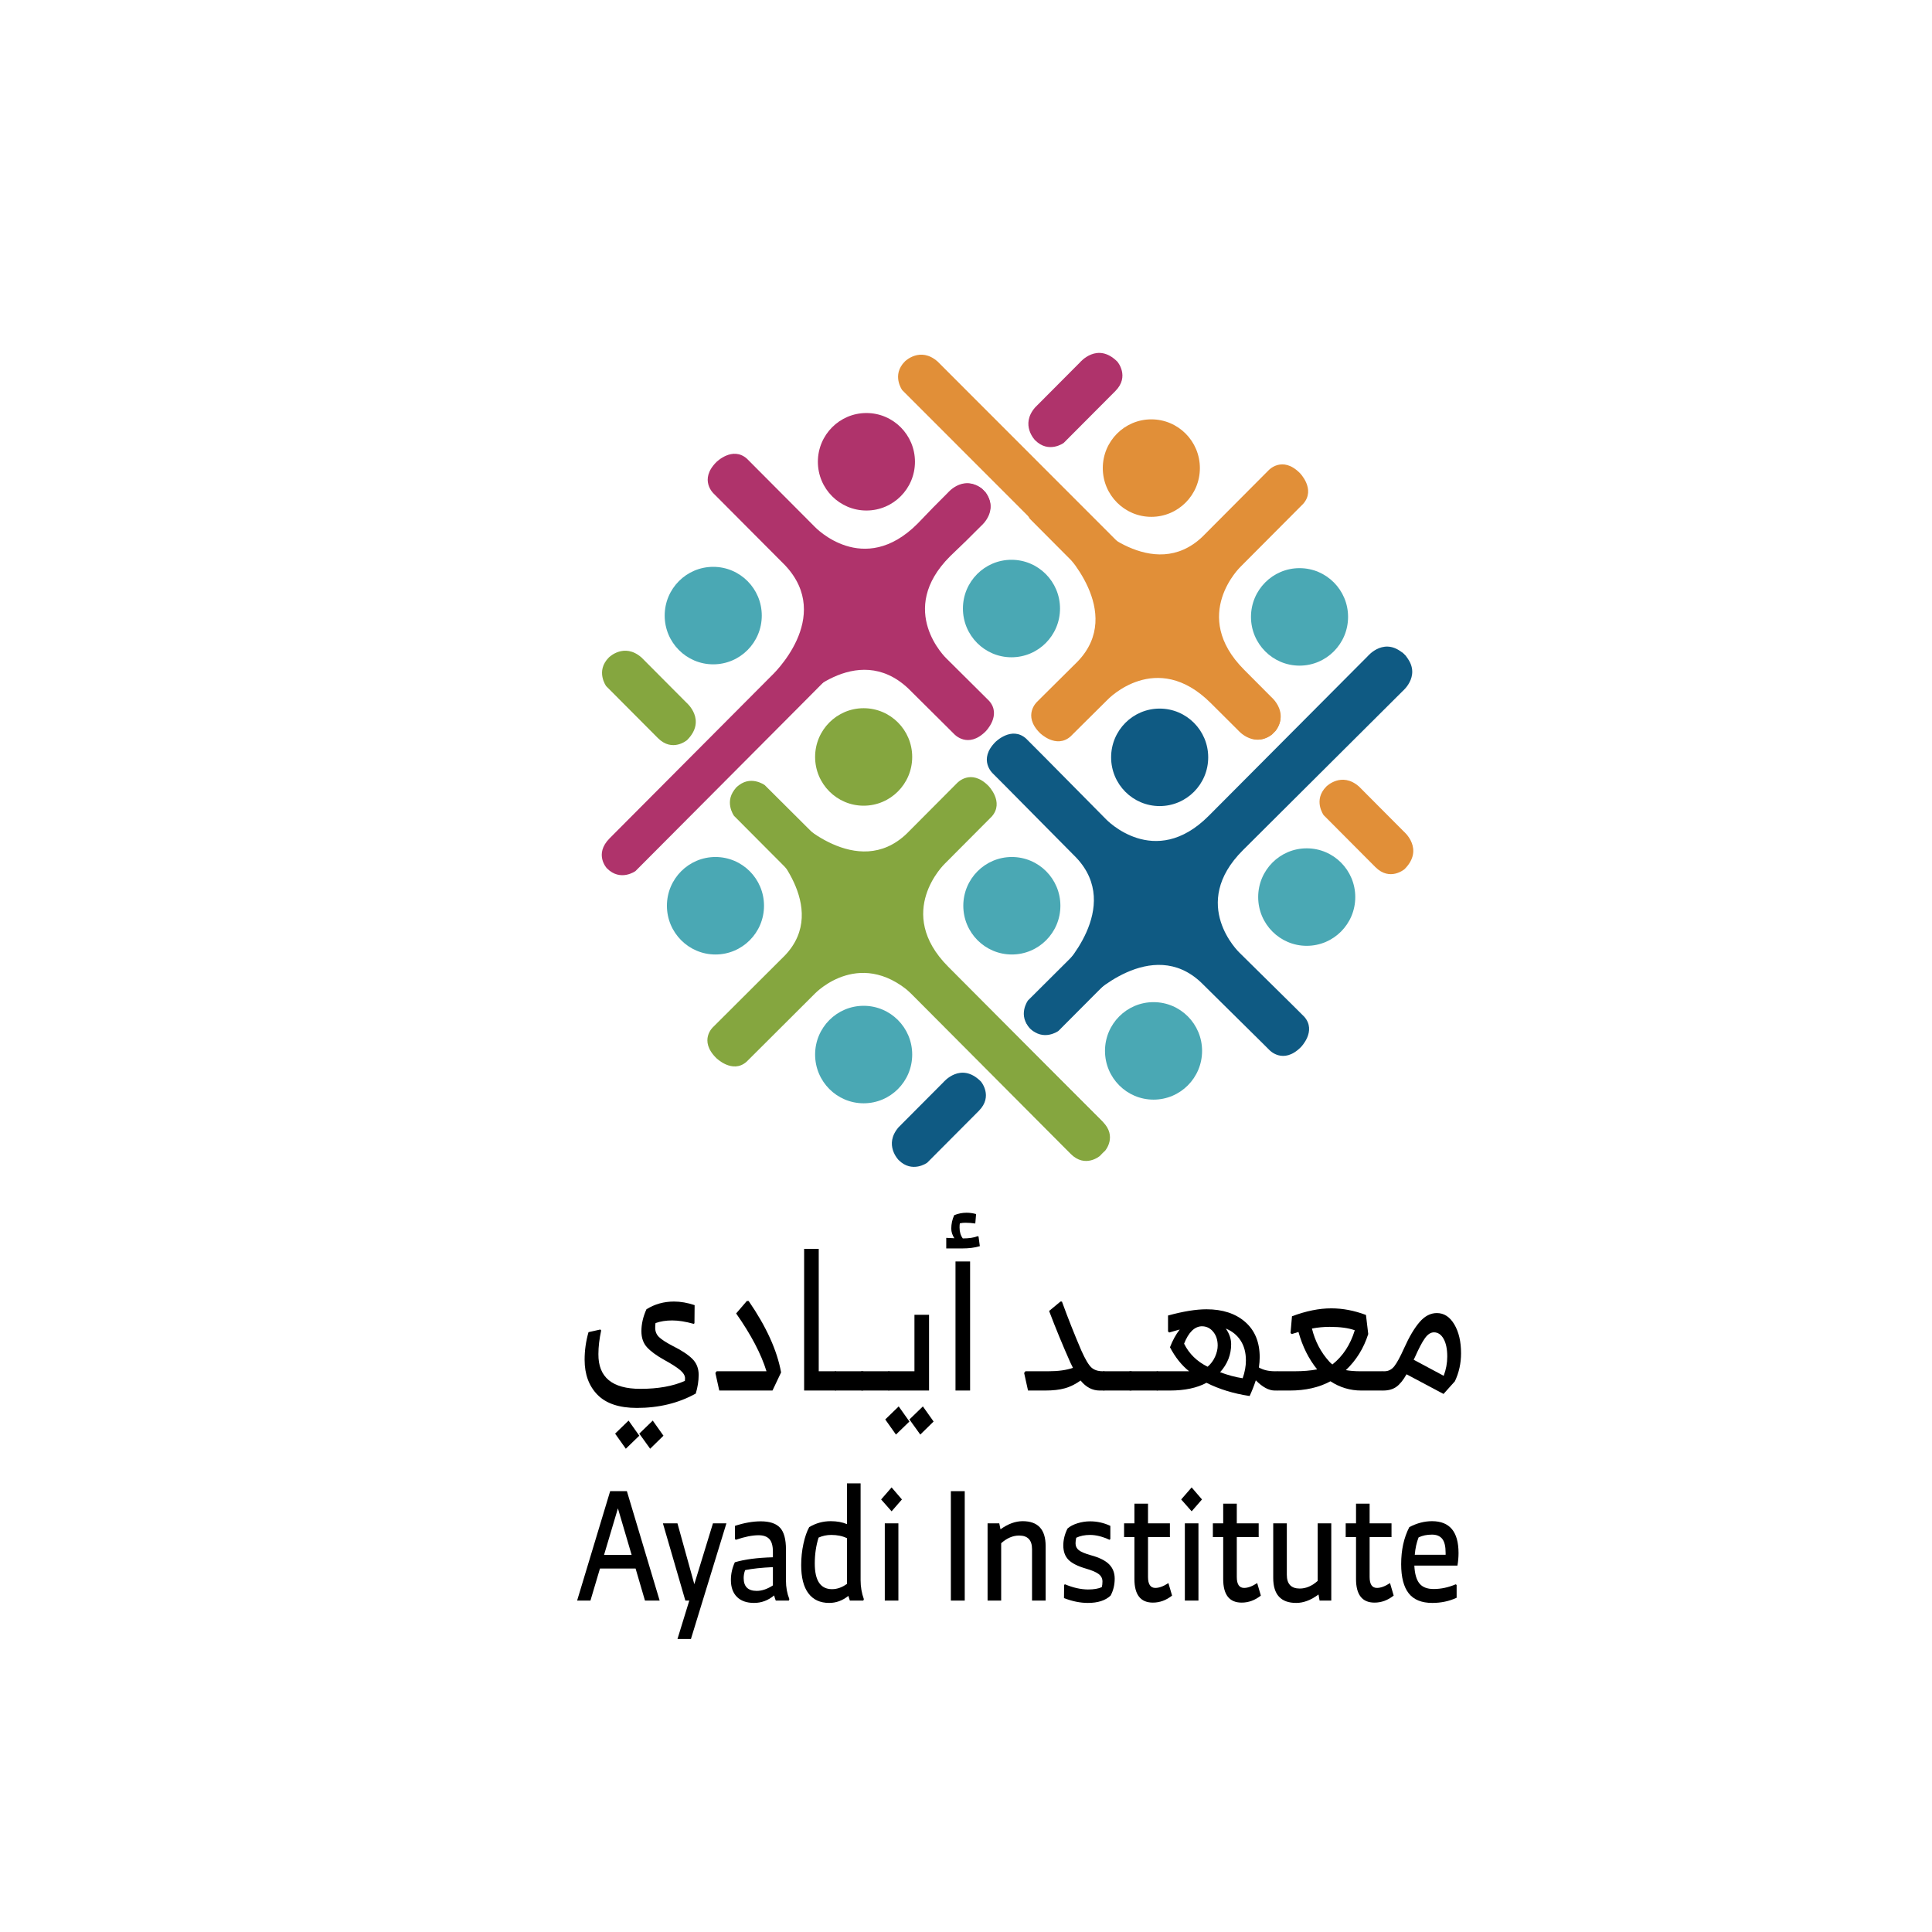 <?xml version="1.0" encoding="utf-8"?>
<!-- Generator: Adobe Illustrator 17.0.0, SVG Export Plug-In . SVG Version: 6.00 Build 0)  -->
<!DOCTYPE svg PUBLIC "-//W3C//DTD SVG 1.1//EN" "http://www.w3.org/Graphics/SVG/1.1/DTD/svg11.dtd">
<svg version="1.1" id="Layer_1" xmlns="http://www.w3.org/2000/svg" xmlns:xlink="http://www.w3.org/1999/xlink" x="0px" y="0px"
	 width="1984.25px" height="1984.25px" viewBox="0 0 1984.25 1984.25" enable-background="new 0 0 1984.25 1984.25"
	 xml:space="preserve">
<g>
	<g>
		<g>
			<path d="M690.903,1382.346c8.886,4.399,15.551,8.767,19.996,13.1c4.441,4.336,6.665,9.867,6.665,16.593
				c0,6.211-0.999,12.615-2.999,19.214c-17.664,9.831-37.826,14.749-60.488,14.749c-18.109,0-31.578-4.497-40.41-13.488
				c-8.831-8.99-13.246-20.99-13.246-36c0-9.573,1.332-19.02,3.998-28.335l12.165-2.717l0.833,0.971
				c-1.891,8.8-2.833,16.884-2.833,24.259c-0.224,23.808,14.164,35.709,43.159,35.709c18.105,0,33.326-2.717,45.657-8.15
				l0.167-2.717c0-2.718-1.666-5.498-4.999-8.346c-3.333-2.845-8.777-6.338-16.331-10.479c-7.889-4.397-13.775-8.7-17.662-12.906
				c-3.891-4.203-5.833-9.734-5.833-16.593c0-7.375,1.722-14.877,5.166-22.513c8.44-5.304,17.885-7.957,28.327-7.957
				c6.775,0,13.832,1.231,21.163,3.688l-0.167,18.631l-0.832,0.582c-8.332-2.329-15.664-3.493-21.996-3.493
				c-6.444,0-12.164,0.906-17.164,2.717c-0.224,1.165-0.333,2.784-0.333,4.852c0,3.755,1.276,6.89,3.833,9.413
				C679.293,1375.649,684.014,1378.725,690.903,1382.346z M645.578,1459.004l10.998,15.526l-13.831,13.391l-10.998-15.525
				L645.578,1459.004z M670.407,1459.004l10.998,15.526l-13.664,13.391l-11.165-15.525L670.407,1459.004z"/>
			<path d="M767.054,1336.156h1.833c18.106,26.267,29.216,50.72,33.327,73.359l-8.832,18.631h-54.656l-3.999-18.049l1.333-1.747
				h51.156c-5.443-17.724-15.83-37.52-31.16-59.386L767.054,1336.156z"/>
			<path d="M860.2,1410.68v15.332l-1.666,2.135h-32.66v-145.555h14.996v125.759h17.664L860.2,1410.68z"/>
			<path d="M858.534,1408.351h26.994c1.555,0,2.333,0.907,2.333,2.718v14.361c0,1.813-0.778,2.717-2.333,2.717h-26.994
				c-1.555,0-2.334-0.903-2.334-2.717v-14.361C856.2,1409.258,856.98,1408.351,858.534,1408.351z"/>
			<path d="M885.526,1408.351h26.994c1.555,0,2.334,0.907,2.334,2.718v14.361c0,1.813-0.779,2.717-2.334,2.717h-26.994
				c-1.555,0-2.333-0.903-2.333-2.717v-14.361C883.193,1409.258,883.972,1408.351,885.526,1408.351z"/>
			<path d="M923.018,1444.448l10.998,15.526l-13.831,13.391l-10.998-15.525L923.018,1444.448z M912.52,1428.146l-2.333-2.717
				v-14.943l2.333-2.136h26.661v-58.027h14.998v77.823H912.52z M958.845,1459.975l-13.664,13.391l-11.165-15.525l13.831-13.392
				L958.845,1459.975z"/>
			<path d="M1005.001,1269.978l1.333,9.897c-5.11,1.553-11.222,2.329-18.329,2.329h-16.164v-10.868l8.332,0.388
				c-2.111-3.232-3.166-6.531-3.166-9.897c0-4.785,1-9.379,2.999-13.779c4.108-1.68,8.331-2.523,12.664-2.523
				c3.221,0,6.499,0.455,9.831,1.359l-0.832,9.703c-3.557-0.516-6.999-0.776-10.332-0.776c-1.666,0-3.499,0.194-5.499,0.582
				c-0.224,0.776-0.333,2.202-0.333,4.27c0,4.531,1.109,8.282,3.332,11.257c6.332,0,11.441-0.776,15.331-2.329L1005.001,1269.978z
				 M981.339,1295.595h14.997v132.552h-14.997V1295.595z"/>
			<path d="M1135.806,1410.486v15.72l-1.666,1.94h-4.666c-7.556,0-14.109-3.427-19.662-10.286
				c-5.224,3.754-10.582,6.404-16.08,7.957c-5.5,1.553-12.248,2.329-20.246,2.329h-17.664l-3.999-18.049l1.333-1.747h23.496
				c10.219,0,18.662-1.164,25.328-3.493l-2.666-5.434c-7.777-17.467-15.055-35.127-21.83-52.982l11.665-9.703h1.499
				c6.221,17.078,12.887,33.899,19.996,50.459c4,8.927,7.416,14.686,10.248,17.272c2.834,2.59,6.75,3.881,11.748,3.881h1.5
				L1135.806,1410.486z"/>
			<path d="M1134.139,1408.351h26.995c1.555,0,2.332,0.907,2.332,2.718v14.361c0,1.813-0.777,2.717-2.332,2.717h-26.995
				c-1.554,0-2.333-0.903-2.333-2.717v-14.361C1131.806,1409.258,1132.585,1408.351,1134.139,1408.351z"/>
			<path d="M1161.132,1408.351h26.994c1.555,0,2.334,0.907,2.334,2.718v14.361c0,1.813-0.779,2.717-2.334,2.717h-26.994
				c-1.555,0-2.333-0.903-2.333-2.717v-14.361C1158.799,1409.258,1159.577,1408.351,1161.132,1408.351z"/>
			<path d="M1313.601,1410.486v15.72l-1.666,1.94h-2.666c-6.111,0-12.609-3.493-19.496-10.479
				c-1.779,5.434-3.891,10.801-6.333,16.107c-16.442-2.459-31.218-6.986-44.325-13.585c-9.776,5.307-22.328,7.957-37.659,7.957
				h-13.331l-1.666-2.522v-14.556l1.666-2.718h33.16c-7.664-6.079-14.221-14.294-19.662-24.646
				c2.666-6.987,5.998-13.066,9.998-18.243l-10.832,3.105l-1.166-1.165V1351.1c15.552-4.27,28.717-6.404,39.492-6.404
				c16.553,0,29.799,4.336,39.743,13.003c9.94,8.669,14.913,20.766,14.913,36.291c0,3.105-0.277,6.599-0.832,10.48
				c4.441,2.59,9.939,3.881,16.496,3.881h2.5L1313.601,1410.486z M1240.281,1403.693c3.333-2.845,5.887-6.274,7.665-10.286
				c1.775-4.009,2.666-7.826,2.666-11.45c0-5.822-1.582-10.607-4.749-14.361c-3.166-3.751-7.14-5.562-11.914-5.434
				c-7.332,0.388-13.276,6.34-17.83,17.854C1221.228,1390.369,1229.283,1398.259,1240.281,1403.693z M1279.606,1397.289
				c0-8.151-1.832-15.008-5.498-20.572c-3.666-5.561-8.723-9.637-15.164-12.227c3.666,5.177,5.499,10.547,5.499,16.108
				c0,10.74-3.778,20.314-11.331,28.723c7.887,2.978,15.605,5.046,23.162,6.211
				C1278.495,1409.194,1279.606,1403.111,1279.606,1397.289z"/>
			<path d="M1420.913,1411.068v14.361l-1.666,2.717h-20.996c-11.556,0-22.163-3.169-31.828-9.51
				c-11.664,6.341-25.607,9.51-41.825,9.51h-12.664l-1.667-2.522v-14.556l1.667-2.718h17.497c8.886,0,16.663-0.646,23.328-1.94
				c-8.664-10.737-15.055-23.546-19.162-38.426l-6.832,2.135l-1.334-0.971l1.5-17.272c14.439-5.435,27.883-8.151,40.326-8.151
				c11.773,0,23.662,2.266,35.659,6.793l2.333,19.602c-4.666,14.622-12.331,26.976-22.996,37.067
				c4.333,0.776,9.275,1.164,14.831,1.164h22.163L1420.913,1411.068z M1391.419,1366.237c-6.445-2.329-14.998-3.493-25.662-3.493
				c-6.332,0-12.443,0.582-18.33,1.746c3.221,13.07,9.107,24.326,17.664,33.769c0.999,1.165,2.108,2.202,3.332,3.105
				C1379.196,1392.825,1386.862,1381.117,1391.419,1366.237z"/>
			<path d="M1475.735,1348.576c7.332,0,13.303,3.882,17.913,11.645c4.608,7.764,6.915,17.661,6.915,29.693
				c0,10.223-2.111,19.796-6.332,28.723l-11.664,13.003l-37.992-20.184c-3.445,6.083-6.945,10.383-10.498,12.906
				c-3.557,2.522-8.057,3.784-13.498,3.784h-1.333l-1.667-2.911v-13.585l1.667-3.3h2.666c3.999,0,7.358-1.713,10.081-5.143
				c2.721-3.427,6.137-9.733,10.248-18.922c5.109-11.384,10.332-20.184,15.664-26.394
				C1463.237,1351.682,1469.179,1348.576,1475.735,1348.576z M1451.907,1396.513l30.826,16.496
				c2.443-6.468,3.666-13.066,3.666-19.796c0-7.632-1.249-13.682-3.748-18.146c-2.5-4.464-5.807-6.695-9.916-6.695
				c-3.332,0-6.443,2.038-9.331,6.113c-2.89,4.075-6.277,10.514-10.165,19.311L1451.907,1396.513z"/>
		</g>
		<g>
			<path d="M652.778,1610.957h-36.585l-9.774,32.909h-13.685l33.932-112.374h17.175l33.652,112.374h-15.08L652.778,1610.957z
				 M648.73,1596.99l-14.104-47.84l-14.243,47.84H648.73z"/>
			<path d="M746.054,1564.563l-36.445,118.795h-13.824l12.148-39.491h-4.049l-23.041-79.304h14.941l17.314,62.447l19.131-62.447
				H746.054z"/>
			<path d="M807.214,1591.371v31.946c0,6.851,1.162,13.22,3.49,19.104l-0.559,1.444h-13.404c-0.652-1.605-1.211-3.371-1.676-5.298
				c-6.145,5.138-13.035,7.706-20.666,7.706c-7.541,0-13.384-2.063-17.525-6.181c-4.143-4.119-6.213-9.926-6.213-17.418
				c0-6.206,1.348-12.254,4.049-18.141c10.055-2.995,23.086-4.708,39.098-5.137v-5.619c0-6.101-1.211-10.46-3.63-13.084
				c-2.422-2.621-6.099-3.933-11.031-3.933c-6.517,0-14.291,1.553-23.319,4.655l-0.978-0.642v-13.646
				c9.495-3.104,18.339-4.655,26.531-4.655c9.028,0,15.591,2.167,19.688,6.501C805.165,1573.312,807.214,1580.776,807.214,1591.371z
				 M777.191,1633.913c5.306,0,10.844-1.871,16.616-5.619v-18.782c-11.637,0.537-21.133,1.553-28.485,3.05
				c-1.025,2.569-1.536,5.298-1.536,8.188C763.786,1629.526,768.255,1633.913,777.191,1633.913z"/>
			<path d="M883.872,1523.465v99.532c0,6.742,1.117,13.219,3.352,19.425l-0.559,1.444h-13.824c-0.746-2.14-1.258-3.745-1.537-4.816
				c-5.958,4.816-12.521,7.225-19.688,7.225c-9.311,0-16.432-3.291-21.365-9.873c-4.936-6.582-7.4-16.239-7.4-28.977
				c0-7.49,0.768-14.77,2.305-21.833c1.535-7.063,3.512-12.787,5.934-17.177c6.795-4.066,14.149-6.101,22.063-6.101
				c6.424,0,12.009,1.019,16.757,3.05v-41.899H883.872z M836.815,1605.819c0,17.554,5.91,26.328,17.733,26.328
				c5.213,0,10.334-1.818,15.36-5.458v-46.877c-4.563-2.247-9.962-3.371-16.198-3.371c-4.563,0-8.891,0.911-12.986,2.729
				C838.116,1587.413,836.815,1596.295,836.815,1605.819z"/>
			<path d="M915.708,1552.201L904.956,1540l10.752-12.361L926.319,1540L915.708,1552.201z M922.69,1564.563v79.304h-13.964v-79.304
				H922.69z"/>
			<path d="M990.829,1531.492v112.374h-14.243v-112.374H990.829z"/>
			<path d="M1050.314,1562.314c15.731,0,23.599,8.509,23.599,25.525v56.026h-13.964v-52.816c0-9.311-4.423-13.966-13.266-13.966
				c-6.423,0-12.567,2.623-18.432,7.866v58.916h-13.964v-79.304h12.009l1.257,6.1
				C1035.279,1565.099,1042.866,1562.314,1050.314,1562.314z"/>
			<path d="M1120.411,1597.312c8.658,2.354,14.894,5.458,18.711,9.311c3.816,3.853,5.726,8.776,5.726,14.77
				c0,6.315-1.396,12.095-4.188,17.338c-5.307,5.031-13.08,7.545-23.32,7.545c-7.913,0-16.105-1.661-24.575-4.977l0.14-13.646
				l0.977-0.481c8.1,3.426,15.92,5.192,23.459,5.297c6.051,0,10.799-0.802,14.244-2.407c0.464-1.605,0.697-3.532,0.697-5.779
				c0-3.104-1.28-5.645-3.84-7.626c-2.562-1.979-7.006-3.878-13.335-5.698c-8.378-2.461-14.313-5.483-17.804-9.07
				c-3.491-3.585-5.236-8.481-5.236-14.689c0-5.779,1.441-11.559,4.328-17.338c2.514-2.247,5.911-4.038,10.193-5.378
				c4.281-1.337,8.609-2.006,12.986-2.006c7.262,0,14.195,1.552,20.807,4.655v13.646l-0.979,0.642
				c-7.075-3.315-13.732-4.977-19.967-4.977c-5.307,0-10.009,0.964-14.104,2.89c-0.467,2.143-0.699,4.068-0.699,5.779
				c0,2.89,1.117,5.218,3.352,6.983S1114.358,1595.601,1120.411,1597.312z"/>
			<path d="M1200.004,1625.887l3.771,12.843c-6.053,4.815-12.615,7.224-19.689,7.224c-12.66,0-18.99-8.079-18.99-24.24v-43.023
				h-10.612v-14.127h10.612v-20.228h13.964v20.228h22.481v14.127h-22.481v40.936c0,7.493,2.514,11.238,7.54,11.238
				C1190.509,1630.863,1194.978,1629.205,1200.004,1625.887z"/>
			<path d="M1223.88,1552.201L1213.128,1540l10.752-12.361l10.613,12.361L1223.88,1552.201z M1230.862,1564.563v79.304h-13.964
				v-79.304H1230.862z"/>
			<path d="M1291.185,1625.887l3.77,12.843c-6.053,4.815-12.615,7.224-19.688,7.224c-12.661,0-18.991-8.079-18.991-24.24v-43.023
				h-10.611v-14.127h10.611v-20.228h13.965v20.228h22.48v14.127h-22.48v40.936c0,7.493,2.514,11.238,7.54,11.238
				C1281.688,1630.863,1286.157,1629.205,1291.185,1625.887z"/>
			<path d="M1367.285,1564.563v79.304h-12.009l-1.117-6.261c-7.729,5.779-15.359,8.669-22.9,8.669
				c-15.732,0-23.599-8.562-23.599-25.686v-56.026h13.964v52.815c0,9.419,4.42,14.127,13.266,14.127
				c6.423,0,12.566-2.621,18.432-7.866v-59.076H1367.285z"/>
			<path d="M1427.607,1625.887l3.771,12.843c-6.053,4.815-12.615,7.224-19.689,7.224c-12.66,0-18.99-8.079-18.99-24.24v-43.023
				h-10.612v-14.127h10.612v-20.228h13.964v20.228h22.481v14.127h-22.481v40.936c0,7.493,2.514,11.238,7.54,11.238
				C1418.112,1630.863,1422.581,1629.205,1427.607,1625.887z"/>
			<path d="M1497.983,1595.063c0,4.282-0.374,8.563-1.117,12.843h-44.266c0.371,8.348,2.095,14.448,5.167,18.301
				c3.071,3.854,7.959,5.779,14.661,5.779c7.541,0,15.081-1.605,22.621-4.815l0.979,0.642v13.164
				c-7.635,3.532-15.967,5.298-24.996,5.298c-10.984,0-19.06-3.291-24.227-9.873c-5.166-6.582-7.75-16.561-7.75-29.939
				c0-14.554,2.793-27.236,8.379-38.047c7.726-4.066,15.5-6.101,23.318-6.101C1488.906,1562.314,1497.983,1573.23,1497.983,1595.063
				z M1484.718,1596.829v-1.926c0-6.742-1.166-11.559-3.491-14.448c-2.328-2.89-5.819-4.335-10.474-4.335
				c-5.306,0-9.914,0.964-13.823,2.89c-2.049,5.245-3.352,11.186-3.909,17.819H1484.718z"/>
		</g>
	</g>
	<g>
		<path fill-rule="evenodd" clip-rule="evenodd" fill="#4AA8B4" d="M734.815,880.183c27.535,0,49.857,22.413,49.857,50.061l0,0
			c0,27.648-22.322,50.061-49.857,50.061l0,0c-27.535,0-49.857-22.413-49.857-50.061l0,0
			C684.958,902.596,707.279,880.183,734.815,880.183L734.815,880.183z"/>
		<path fill-rule="evenodd" clip-rule="evenodd" fill="#4AA8B4" d="M732.519,582.172c27.535,0,49.857,22.413,49.857,50.061l0,0
			c0,27.648-22.322,50.061-49.857,50.061l0,0c-27.535,0-49.857-22.413-49.857-50.061l0,0
			C682.662,604.584,704.984,582.172,732.519,582.172L732.519,582.172z"/>
		<path fill-rule="evenodd" clip-rule="evenodd" fill="#4AA8B4" d="M887.014,1033.005c27.535,0,49.857,22.413,49.857,50.061l0,0
			c0,27.648-22.322,50.061-49.857,50.061l0,0c-27.535,0-49.857-22.413-49.857-50.061l0,0
			C837.157,1055.418,859.479,1033.005,887.014,1033.005L887.014,1033.005z"/>
		<path fill-rule="evenodd" clip-rule="evenodd" fill="#4AA8B4" d="M1039.214,880.183c27.535,0,49.857,22.413,49.857,50.061l0,0
			c0,27.648-22.322,50.061-49.857,50.061l0,0c-27.535,0-49.857-22.413-49.857-50.061l0,0
			C989.357,902.596,1011.679,880.183,1039.214,880.183L1039.214,880.183z"/>
		<path fill-rule="evenodd" clip-rule="evenodd" fill="#4AA8B4" d="M1038.826,574.93c27.535,0,49.857,22.413,49.857,50.061l0,0
			c0,27.648-22.322,50.061-49.857,50.061l0,0c-27.535,0-49.857-22.413-49.857-50.061l0,0
			C988.969,597.343,1011.29,574.93,1038.826,574.93L1038.826,574.93z"/>
		<path fill-rule="evenodd" clip-rule="evenodd" fill="#4AA8B4" d="M1334.675,583.516c27.535,0,49.857,22.413,49.857,50.061l0,0
			c0,27.648-22.322,50.061-49.857,50.061l0,0c-27.535,0-49.857-22.413-49.857-50.061l0,0
			C1284.818,605.928,1307.139,583.516,1334.675,583.516L1334.675,583.516z"/>
		<path fill-rule="evenodd" clip-rule="evenodd" fill="#4AA8B4" d="M1184.733,1029.248c27.535,0,49.857,22.413,49.857,50.061l0,0
			c0,27.648-22.322,50.061-49.857,50.061l0,0c-27.535,0-49.857-22.413-49.857-50.061l0,0
			C1134.876,1051.661,1157.198,1029.248,1184.733,1029.248L1184.733,1029.248z"/>
		<path fill-rule="evenodd" clip-rule="evenodd" fill="#4AA8B4" d="M1342.063,871.275c27.535,0,49.857,22.413,49.857,50.061l0,0
			c0,27.648-22.322,50.061-49.857,50.061l0,0c-27.535,0-49.857-22.413-49.857-50.061l0,0
			C1292.206,893.688,1314.528,871.275,1342.063,871.275L1342.063,871.275z"/>
		<path fill-rule="evenodd" clip-rule="evenodd" fill="#AF336B" d="M889.849,424.198c27.535,0,49.857,22.413,49.857,50.061l0,0
			c0,27.648-22.322,50.061-49.857,50.061l0,0c-27.535,0-49.857-22.413-49.857-50.061l0,0
			C839.992,446.611,862.314,424.198,889.849,424.198L889.849,424.198z"/>
		<path fill-rule="evenodd" clip-rule="evenodd" fill="#AF336B" d="M779.711,483.728l57.276,57.51c0,0,49.685,52.508,105.471-3.507
			l15.719-16.324l15.367-15.429c0,0,17.825-21.377,38.417-0.701c0,0,12.912,15.089-2.095,30.158L826.509,720.079L652.673,894.621
			c0,0-15.367,11.221-29.336-2.805c0,0-13.62-14.377,2.794-30.859L792.284,694.13c0,0,64.674-59.858,13.97-113.617l-65.658-65.926
			l-7.683-7.715c0,0-15.367-14.027,2.794-32.262c0,0,16.589-16.657,31.432-3.507L779.711,483.728z"/>
		<path fill-rule="evenodd" clip-rule="evenodd" fill="#AF336B" d="M1003.324,707.34l-31.207-30.973c0,0-52.204-49.381,3.81-105.168
			l16.323-15.721l15.429-15.367c0,0,21.367-17.836,0.813-38.304c0,0-15.005-12.829-30.074,2.179l-92.943,91.661l-44.71,44.009
			c0,0-11.234,15.354,2.71,29.241c0,0,14.294,13.537,30.775-2.877l-54.703,55.373c0,0,59.872-64.659,113.32-14.266l39.574,39.305
			l7.669,7.638c0,0,13.939,15.279,32.174-2.882c0,0,16.657-16.589,3.59-31.349L1003.324,707.34z"/>
		<path fill-rule="evenodd" clip-rule="evenodd" fill="#0F5A83" d="M1191.025,727.752c27.535,0,49.857,22.413,49.857,50.061l0,0
			c0,27.648-22.322,50.061-49.857,50.061l0,0c-27.535,0-49.857-22.413-49.857-50.061l0,0
			C1141.168,750.165,1163.49,727.752,1191.025,727.752L1191.025,727.752z"/>
		<path fill-rule="evenodd" clip-rule="evenodd" fill="#0F5A83" d="M953.633,1126.856L969,1111.427c0,0,17.825-21.377,38.417-0.701
			c0,0,12.912,15.089-2.095,30.158l-14.668,14.728l-38.417,38.574c0,0-15.367,11.221-29.336-2.805c0,0-15.577-15.669,0-33.664
			L953.633,1126.856"/>
		<path fill-rule="evenodd" clip-rule="evenodd" fill="#AF336B" d="M1093.829,387.6l15.367-15.429c0,0,17.825-21.377,38.417-0.701
			c0,0,12.912,15.089-2.095,30.158l-14.668,14.728l-38.417,38.574c0,0-15.367,11.221-29.336-2.805c0,0-15.577-15.669,0-33.664
			L1093.829,387.6"/>
		<path fill-rule="evenodd" clip-rule="evenodd" fill="#0F5A83" d="M1071.896,776.658l64.042,64.753
			c0,0,49.685,52.508,105.471-3.507l148.079-148.684l15.367-15.429c0,0,17.825-21.377,38.417-0.701c0,0,12.912,15.089-2.095,30.158
			l-315.715,317.005l-38.417,38.574c0,0-15.367,11.221-29.336-2.805c0,0-13.62-14.377,2.794-30.859l29.336-29.456
			c0,0,64.085-63.824,15.367-115.02l-72.424-73.169l-13.193-13.224c0,0-15.367-14.027,2.794-32.262c0,0,16.589-16.657,31.432-3.507
			L1071.896,776.658z"/>
		<path fill-rule="evenodd" clip-rule="evenodd" fill="#0F5A83" d="M1326.875,1031.629l-53.882-53.172
			c0,0-52.4-49.577,3.614-105.364l148.683-148.079l15.429-15.367c0,0,21.373-17.829,0.741-38.377c0,0-15.059-12.883-30.128,2.125
			l-317.004,315.716l-38.573,38.417c0,0-11.226,15.362,2.771,29.302c0,0,14.348,13.591,30.829-2.823l29.456-29.336
			c0,0,63.824-64.085,114.915-15.471l62.281,61.536l7.698,7.667c0,0,13.996,15.336,32.231-2.825c0,0,16.657-16.589,3.536-31.402
			L1326.875,1031.629z"/>
		<path fill-rule="evenodd" clip-rule="evenodd" fill="#85A63F" d="M887.014,727.362c27.535,0,49.857,22.413,49.857,50.061l0,0
			c0,27.648-22.322,50.061-49.857,50.061l0,0c-27.535,0-49.857-22.413-49.857-50.061l0,0
			C837.157,749.774,859.479,727.362,887.014,727.362L887.014,727.362z"/>
		<path fill-rule="evenodd" clip-rule="evenodd" fill="#85A63F" d="M1006.02,851.23l-35.623,35.768c0,0-52.294,49.888,3.492,105.902
			l12.573,12.624l142.491,143.073c0,0,21.29,17.898,0.698,38.574c0,0-15.027,12.965-30.035-2.104L792.284,876.478l-38.417-38.574
			c0,0-11.176-15.429,2.794-29.456c0,0,14.319-13.676,30.733,2.805l29.336,29.456c0,0,63.564,64.347,114.551,15.429l44.005-44.184
			l7.683-7.715c0,0,13.97-15.429,32.13,2.805c0,0,16.589,16.657,3.492,31.56L1006.02,851.23z"/>
		<path fill-rule="evenodd" clip-rule="evenodd" fill="#85A63F" d="M778.941,1078.307l58.079-57.933c0,0,48.36-50.766,104.371,5.023
			l12.623,12.573l143.064,142.5c0,0,17.949,21.239,38.007,1.265c0,0,12.546-14.609-2.522-29.617l-308.57-307.352l-38.571-38.419
			c0,0-15.366-11.239-28.974,2.312c0,0-13.258,13.9,3.223,30.316l29.454,29.338c0,0,64.335,63.576,16.911,113.07l-66.244,66.064
			l-7.484,7.453c0,0-14.99,13.53,3.244,31.692c0,0,16.656,16.59,31.141,3.912L778.941,1078.307z"/>
		<path fill-rule="evenodd" clip-rule="evenodd" fill="#E18F38" d="M1182.475,430.694c27.535,0,49.857,22.413,49.857,50.061l0,0
			c0,27.648-22.322,50.061-49.857,50.061l0,0c-27.535,0-49.857-22.413-49.857-50.061l0,0
			C1132.618,453.107,1154.94,430.694,1182.475,430.694L1182.475,430.694z"/>
		<path fill-rule="evenodd" clip-rule="evenodd" fill="#E18F38" d="M1325.926,530.017l-51.688,51.899
			c0,0-52.294,49.888,3.492,105.902l12.573,12.624l15.367,15.429c0,0,21.29,17.898,0.698,38.574c0,0-15.027,12.965-30.035-2.104
			l-180.209-180.945l-38.417-38.574c0,0-11.176-15.429,2.794-29.456c0,0,14.319-13.676,30.733,2.805l29.336,29.456
			c0,0,63.564,64.347,114.551,15.429l60.07-60.315l7.683-7.715c0,0,13.97-15.429,32.13,2.805c0,0,16.589,16.657,3.492,31.56
			L1325.926,530.017z"/>
		<path fill-rule="evenodd" clip-rule="evenodd" fill="#E18F38" d="M1112.118,743.821l25.637-25.426c0,0,49.72-52.126,105.734,3.661
			l12.624,12.573l15.429,15.367c0,0,17.903,21.284,38.511,0.761c0,0,12.919-14.981-2.15-29.989l-180.944-180.21l-38.573-38.417
			c0,0-15.422-11.183-29.403,2.741c0,0-13.63,14.273,2.851,30.687l29.456,29.337c0,0,64.346,63.565,15.593,114.388l-34.026,33.78
			l-7.689,7.658c0,0-15.381,13.921,2.854,32.082c0,0,16.657,16.589,31.514,3.539L1112.118,743.821z"/>
		<path fill-rule="evenodd" clip-rule="evenodd" fill="#E18F38" d="M1426.464,838.65l15.367,15.429c0,0,21.288,17.9,0.724,38.549
			c0,0-15.009,12.946-30.016-2.123l-14.668-14.728l-38.417-38.574c0,0-11.179-15.427,2.773-29.435c0,0,15.585-15.62,33.505,0.022
			L1426.464,838.65"/>
		<path fill-rule="evenodd" clip-rule="evenodd" fill="#E18F38" d="M1142.458,550.944l15.367,15.429c0,0,21.288,17.9,0.724,38.549
			c0,0-15.009,12.946-30.016-2.123l-14.668-14.728L926.593,400.643c0,0-11.179-15.427,2.773-29.435c0,0,15.585-15.62,33.505,0.023
			L1142.458,550.944"/>
		<path fill-rule="evenodd" clip-rule="evenodd" fill="#85A63F" d="M689.565,706.128l15.367,15.43c0,0,21.288,17.9,0.724,38.548
			c0,0-15.009,12.946-30.016-2.123l-14.668-14.728l-38.417-38.574c0,0-11.179-15.427,2.773-29.435c0,0,15.585-15.62,33.505,0.023
			L689.565,706.128"/>
		<path fill-rule="evenodd" clip-rule="evenodd" fill="#E18F38" d="M1078.525,820.281"/>
	</g>
</g>
<g>
	<g>
		<path d="M-1165.173,960.69c8.155,4.038,14.271,8.044,18.35,12.021c4.076,3.979,6.117,9.055,6.117,15.227
			c0,5.7-0.918,11.576-2.753,17.631c-16.209,9.021-34.711,13.535-55.508,13.535c-16.617,0-28.978-4.127-37.082-12.378
			c-8.104-8.25-12.156-19.262-12.156-33.036c0-8.785,1.224-17.453,3.67-26.001l11.163-2.493l0.765,0.89
			c-1.735,8.076-2.6,15.494-2.6,22.262c-0.206,21.847,12.997,32.77,39.604,32.77c16.615,0,30.583-2.493,41.898-7.479l0.153-2.494
			c0-2.493-1.529-5.045-4.588-7.658c-3.059-2.61-8.054-5.816-14.985-9.617c-7.239-4.035-12.642-7.983-16.209-11.843
			c-3.569-3.857-5.352-8.933-5.352-15.227c0-6.768,1.579-13.652,4.74-20.659c7.746-4.867,16.412-7.302,25.995-7.302
			c6.217,0,12.691,1.13,19.42,3.384l-0.152,17.097l-0.765,0.535c-7.646-2.137-14.374-3.206-20.185-3.206
			c-5.914,0-11.163,0.832-15.751,2.494c-0.205,1.068-0.306,2.554-0.306,4.452c0,3.445,1.171,6.322,3.518,8.638
			C-1175.826,954.545-1171.494,957.367-1165.173,960.69z M-1206.766,1031.036l10.093,14.248l-12.692,12.288l-10.092-14.247
			L-1206.766,1031.036z M-1183.981,1031.036l10.093,14.248l-12.539,12.288l-10.245-14.247L-1183.981,1031.036z"/>
		<path d="M-1095.292,918.304h1.682c16.615,24.104,26.811,46.543,30.583,67.319l-8.104,17.097h-50.156l-3.67-16.563l1.224-1.603
			h46.945c-4.996-16.265-14.527-34.43-28.596-54.497L-1095.292,918.304z"/>
		<path d="M-1009.814,986.691v14.069l-1.529,1.959h-29.971V869.15h13.762v115.404h16.209L-1009.814,986.691z"/>
		<path d="M-1011.344,984.554h24.771c1.427,0,2.142,0.832,2.142,2.493v13.179c0,1.664-0.715,2.493-2.142,2.493h-24.771
			c-1.427,0-2.141-0.829-2.141-2.493v-13.179C-1013.484,985.386-1012.77,984.554-1011.344,984.554z"/>
		<path d="M-986.574,984.554h24.772c1.427,0,2.141,0.832,2.141,2.493v13.179c0,1.664-0.714,2.493-2.141,2.493h-24.772
			c-1.426,0-2.141-0.829-2.141-2.493v-13.179C-988.715,985.386-988,984.554-986.574,984.554z"/>
		<path d="M-952.17,1017.68l10.093,14.247l-12.692,12.289l-10.092-14.248L-952.17,1017.68z M-961.804,1002.72l-2.141-2.493v-13.713
			l2.141-1.959h24.467v-53.25h13.762v71.416H-961.804z M-919.293,1031.927l-12.539,12.289l-10.245-14.248l12.691-12.288
			L-919.293,1031.927z"/>
		<path d="M-876.936,857.574l1.224,9.083c-4.69,1.424-10.298,2.137-16.821,2.137h-14.832v-9.973l7.646,0.356
			c-1.938-2.966-2.905-5.994-2.905-9.083c0-4.391,0.917-8.607,2.752-12.645c3.771-1.542,7.646-2.315,11.622-2.315
			c2.955,0,5.964,0.417,9.021,1.247l-0.765,8.904c-3.264-0.473-6.422-0.712-9.48-0.712c-1.529,0-3.211,0.178-5.046,0.535
			c-0.206,0.712-0.306,2.02-0.306,3.918c0,4.157,1.018,7.6,3.058,10.329c5.812,0,10.499-0.712,14.068-2.137L-876.936,857.574z
			 M-898.65,881.082h13.763v121.638h-13.763V881.082z"/>
		<path d="M-756.901,986.513v14.425l-1.529,1.781h-4.282c-6.934,0-12.947-3.145-18.043-9.438c-4.793,3.444-9.711,5.877-14.757,7.302
			s-11.239,2.137-18.579,2.137h-16.209l-3.67-16.563l1.224-1.603h21.561c9.378,0,17.127-1.068,23.243-3.206l-2.446-4.987
			c-7.137-16.028-13.815-32.235-20.032-48.619l10.704-8.905h1.376c5.708,15.672,11.825,31.108,18.35,46.304
			c3.67,8.192,6.805,13.477,9.404,15.85c2.6,2.376,6.193,3.562,10.781,3.562h1.376L-756.901,986.513z"/>
		<path d="M-758.432,984.554h24.771c1.427,0,2.142,0.832,2.142,2.493v13.179c0,1.664-0.715,2.493-2.142,2.493h-24.771
			c-1.427,0-2.141-0.829-2.141-2.493v-13.179C-760.572,985.386-759.858,984.554-758.432,984.554z"/>
		<path d="M-733.662,984.554h24.772c1.427,0,2.141,0.832,2.141,2.493v13.179c0,1.664-0.714,2.493-2.141,2.493h-24.772
			c-1.426,0-2.141-0.829-2.141-2.493v-13.179C-735.803,985.386-735.088,984.554-733.662,984.554z"/>
		<path d="M-593.747,986.513v14.425l-1.529,1.781h-2.446c-5.607,0-11.571-3.206-17.891-9.617c-1.632,4.986-3.57,9.912-5.812,14.782
			c-15.088-2.257-28.647-6.412-40.675-12.467c-8.972,4.87-20.49,7.302-34.559,7.302h-12.233l-1.529-2.315v-13.357l1.529-2.493
			h30.431c-7.034-5.579-13.051-13.118-18.044-22.618c2.446-6.412,5.505-11.991,9.175-16.741l-9.939,2.849l-1.07-1.068v-14.96
			c14.271-3.918,26.351-5.877,36.24-5.877c15.188,0,27.346,3.979,36.47,11.932c9.123,7.956,13.687,19.056,13.687,33.304
			c0,2.849-0.256,6.055-0.765,9.617c4.076,2.376,9.122,3.562,15.139,3.562h2.293L-593.747,986.513z M-661.029,980.28
			c3.059-2.61,5.402-5.757,7.034-9.439c1.63-3.679,2.446-7.182,2.446-10.507c0-5.343-1.452-9.734-4.357-13.179
			c-2.905-3.442-6.552-5.104-10.934-4.987c-6.729,0.356-12.183,5.819-16.362,16.385
			C-678.514,968.053-671.121,975.293-661.029,980.28z M-624.941,974.403c0-7.48-1.682-13.771-5.046-18.878
			c-3.364-5.104-8.004-8.843-13.915-11.22c3.363,4.75,5.046,9.678,5.046,14.782c0,9.856-3.467,18.641-10.398,26.358
			c7.237,2.732,14.321,4.63,21.255,5.699C-625.962,985.328-624.941,979.746-624.941,974.403z"/>
		<path d="M-495.27,987.047v13.179l-1.529,2.493h-19.268c-10.604,0-20.337-2.908-29.206-8.727
			c-10.704,5.818-23.499,8.727-38.382,8.727h-11.621l-1.529-2.315v-13.357l1.529-2.493h16.056c8.154,0,15.292-0.593,21.408-1.781
			c-7.951-9.854-13.815-21.608-17.585-35.263l-6.27,1.959l-1.224-0.89l1.376-15.851c13.251-4.986,25.587-7.48,37.006-7.48
			c10.804,0,21.714,2.079,32.724,6.233l2.141,17.987c-4.281,13.418-11.315,24.755-21.103,34.016
			c3.977,0.712,8.511,1.068,13.609,1.068h20.338L-495.27,987.047z M-522.337,945.908c-5.913-2.137-13.762-3.206-23.549-3.206
			c-5.811,0-11.418,0.535-16.82,1.603c2.956,11.994,8.358,22.323,16.209,30.988c0.918,1.068,1.936,2.02,3.059,2.85
			C-533.552,970.307-526.518,959.563-522.337,945.908z"/>
		<path d="M-444.962,929.702c6.729,0,12.207,3.562,16.438,10.686c4.229,7.124,6.346,16.207,6.346,27.248
			c0,9.38-1.938,18.166-5.811,26.358l-10.704,11.933l-34.864-18.522c-3.161,5.582-6.373,9.528-9.634,11.843
			c-3.264,2.315-7.393,3.473-12.387,3.473h-1.223l-1.529-2.672v-12.466l1.529-3.028h2.446c3.67,0,6.752-1.572,9.251-4.719
			c2.497-3.145,5.632-8.933,9.404-17.364c4.688-10.446,9.481-18.522,14.374-24.221
			C-456.431,932.551-450.978,929.702-444.962,929.702z M-466.829,973.69l28.289,15.138c2.241-5.936,3.364-11.991,3.364-18.166
			c0-7.004-1.146-12.556-3.44-16.652s-5.328-6.144-9.099-6.144c-3.058,0-5.913,1.87-8.563,5.61c-2.652,3.74-5.761,9.647-9.328,17.72
			L-466.829,973.69z"/>
	</g>
	<g>
		<path d="M-1200.165,1170.48h-33.572l-8.97,30.2h-12.558l31.138-103.122h15.761l30.882,103.122h-13.839L-1200.165,1170.48z
			 M-1203.881,1157.664l-12.942-43.9l-13.07,43.9H-1203.881z"/>
		<path d="M-1114.57,1127.906l-33.444,109.015h-12.686l11.148-36.24h-3.716l-21.144-72.774h13.711l15.89,57.307l17.555-57.307
			H-1114.57z"/>
		<path d="M-1058.446,1152.508v29.316c0,6.286,1.067,12.131,3.204,17.53l-0.513,1.326h-12.302c-0.599-1.474-1.11-3.094-1.537-4.861
			c-5.639,4.714-11.961,7.071-18.965,7.071c-6.919,0-12.281-1.893-16.081-5.672c-3.803-3.779-5.702-9.108-5.702-15.983
			c0-5.695,1.237-11.245,3.716-16.647c9.226-2.748,21.185-4.32,35.879-4.714v-5.156c0-5.598-1.111-9.599-3.332-12.006
			c-2.222-2.405-5.596-3.609-10.123-3.609c-5.98,0-13.114,1.425-21.398,4.272l-0.897-0.59v-12.521
			c8.714-2.848,16.828-4.272,24.347-4.272c8.285,0,14.308,1.988,18.067,5.966
			C-1060.326,1135.935-1058.446,1142.785-1058.446,1152.508z M-1085.996,1191.547c4.87,0,9.951-1.717,15.249-5.156v-17.235
			c-10.68,0.492-19.394,1.425-26.141,2.799c-0.94,2.356-1.409,4.861-1.409,7.513
			C-1098.297,1187.521-1094.196,1191.547-1085.996,1191.547z"/>
		<path d="M-988.1,1090.193v91.336c0,6.188,1.025,12.131,3.075,17.825l-0.513,1.326h-12.686c-0.685-1.964-1.153-3.437-1.409-4.42
			c-5.468,4.42-11.49,6.63-18.067,6.63c-8.544,0-15.079-3.021-19.606-9.061c-4.529-6.04-6.791-14.901-6.791-26.59
			c0-6.874,0.704-13.554,2.114-20.035c1.409-6.482,3.223-11.735,5.445-15.764c6.235-3.73,12.984-5.598,20.246-5.598
			c5.895,0,11.02,0.935,15.377,2.799v-38.449H-988.1z M-1031.282,1165.767c0,16.108,5.424,24.16,16.273,24.16
			c4.783,0,9.482-1.669,14.096-5.009v-43.017c-4.187-2.063-9.143-3.094-14.864-3.094c-4.187,0-8.159,0.836-11.917,2.505
			C-1030.087,1148.876-1031.282,1157.026-1031.282,1165.767z"/>
		<path d="M-958.885,1116.563l-9.867-11.195l9.867-11.344l9.738,11.344L-958.885,1116.563z M-952.478,1127.906v72.774h-12.813
			v-72.774H-952.478z"/>
		<path d="M-889.949,1097.559v103.122h-13.069v-103.122H-889.949z"/>
		<path d="M-835.361,1125.844c14.436,0,21.655,7.808,21.655,23.424v51.413h-12.814v-48.467c0-8.545-4.058-12.816-12.173-12.816
			c-5.895,0-11.532,2.407-16.914,7.218v54.065h-12.814v-72.774h11.021l1.153,5.598
			C-849.158,1128.398-842.197,1125.844-835.361,1125.844z"/>
		<path d="M-771.036,1157.959c7.944,2.161,13.667,5.009,17.171,8.544c3.502,3.536,5.254,8.055,5.254,13.554
			c0,5.796-1.282,11.099-3.845,15.91c-4.869,4.617-12.003,6.924-21.399,6.924c-7.262,0-14.779-1.524-22.552-4.567l0.128-12.521
			l0.896-0.442c7.433,3.145,14.608,4.765,21.527,4.861c5.553,0,9.909-0.736,13.07-2.209c0.427-1.474,0.641-3.241,0.641-5.304
			c0-2.848-1.175-5.179-3.523-6.997c-2.351-1.816-6.429-3.559-12.237-5.23c-7.688-2.258-13.135-5.031-16.338-8.323
			c-3.203-3.289-4.805-7.782-4.805-13.479c0-5.303,1.323-10.606,3.972-15.91c2.307-2.063,5.424-3.706,9.354-4.935
			c3.928-1.228,7.9-1.842,11.917-1.842c6.663,0,13.026,1.425,19.093,4.272v12.521l-0.897,0.59
			c-6.493-3.044-12.602-4.567-18.323-4.567c-4.87,0-9.185,0.884-12.942,2.651c-0.429,1.966-0.641,3.734-0.641,5.304
			c0,2.651,1.025,4.788,3.075,6.408C-780.391,1154.792-776.59,1156.389-771.036,1157.959z"/>
		<path d="M-697.997,1184.182l3.46,11.785c-5.554,4.419-11.576,6.629-18.067,6.629c-11.619,0-17.427-7.414-17.427-22.245v-39.48
			h-9.739v-12.964h9.739v-18.562h12.813v18.562h20.631v12.964h-20.631v37.565c0,6.876,2.307,10.313,6.92,10.313
			C-706.71,1188.748-702.61,1187.227-697.997,1184.182z"/>
		<path d="M-676.086,1116.563l-9.867-11.195l9.867-11.344l9.738,11.344L-676.086,1116.563z M-669.68,1127.906v72.774h-12.813
			v-72.774H-669.68z"/>
		<path d="M-614.324,1184.182l3.46,11.785c-5.554,4.419-11.576,6.629-18.067,6.629c-11.619,0-17.427-7.414-17.427-22.245v-39.48
			h-9.739v-12.964h9.739v-18.562h12.813v18.562h20.631v12.964h-20.631v37.565c0,6.876,2.307,10.313,6.92,10.313
			C-623.037,1188.748-618.937,1187.227-614.324,1184.182z"/>
		<path d="M-544.489,1127.906v72.774h-11.021l-1.024-5.745c-7.092,5.303-14.096,7.955-21.016,7.955
			c-14.438,0-21.655-7.856-21.655-23.571v-51.413h12.814v48.467c0,8.644,4.056,12.964,12.173,12.964
			c5.895,0,11.532-2.405,16.914-7.218v-54.213H-544.489z"/>
		<path d="M-489.134,1184.182l3.46,11.785c-5.554,4.419-11.576,6.629-18.067,6.629c-11.619,0-17.427-7.414-17.427-22.245v-39.48
			h-9.739v-12.964h9.739v-18.562h12.813v18.562h20.631v12.964h-20.631v37.565c0,6.876,2.307,10.313,6.92,10.313
			C-497.847,1188.748-493.747,1187.227-489.134,1184.182z"/>
		<path d="M-424.553,1155.896c0,3.929-0.343,7.858-1.025,11.785h-40.62c0.341,7.66,1.923,13.259,4.741,16.794
			c2.819,3.536,7.304,5.304,13.455,5.304c6.919,0,13.839-1.474,20.758-4.42l0.897,0.59v12.08c-7.006,3.24-14.652,4.861-22.937,4.861
			c-10.081,0-17.491-3.021-22.232-9.061s-7.111-15.196-7.111-27.475c0-13.354,2.563-24.993,7.688-34.914
			c7.09-3.73,14.224-5.598,21.399-5.598C-432.882,1125.844-424.553,1135.861-424.553,1155.896z M-436.726,1157.517v-1.768
			c0-6.188-1.069-10.606-3.204-13.259c-2.136-2.651-5.34-3.978-9.61-3.978c-4.869,0-9.098,0.885-12.686,2.652
			c-1.88,4.813-3.075,10.264-3.588,16.352H-436.726z"/>
	</g>
</g>
<g>
	<path fill-rule="evenodd" clip-rule="evenodd" fill="#4AA8B4" d="M-1672.777,1105.186c14.364,0,26.009,11.692,26.009,26.115l0,0
		c0,14.423-11.645,26.115-26.009,26.115l0,0c-14.364,0-26.009-11.692-26.009-26.115l0,0
		C-1698.786,1116.879-1687.141,1105.186-1672.777,1105.186L-1672.777,1105.186z"/>
	<path fill-rule="evenodd" clip-rule="evenodd" fill="#4AA8B4" d="M-1673.974,949.721c14.364,0,26.009,11.692,26.009,26.115l0,0
		c0,14.423-11.645,26.115-26.009,26.115l0,0c-14.364,0-26.009-11.692-26.009-26.115l0,0
		C-1699.983,961.414-1688.339,949.721-1673.974,949.721L-1673.974,949.721z"/>
	<path fill-rule="evenodd" clip-rule="evenodd" fill="#4AA8B4" d="M-1593.378,1184.91c14.364,0,26.009,11.692,26.009,26.115l0,0
		c0,14.423-11.645,26.115-26.009,26.115l0,0c-14.364,0-26.009-11.692-26.009-26.115l0,0
		C-1619.387,1196.602-1607.742,1184.91-1593.378,1184.91L-1593.378,1184.91z"/>
	<path fill-rule="evenodd" clip-rule="evenodd" fill="#4AA8B4" d="M-1513.979,1105.186c14.364,0,26.009,11.692,26.009,26.115l0,0
		c0,14.423-11.645,26.115-26.009,26.115l0,0c-14.364,0-26.009-11.692-26.009-26.115l0,0
		C-1539.988,1116.879-1528.344,1105.186-1513.979,1105.186L-1513.979,1105.186z"/>
	<path fill-rule="evenodd" clip-rule="evenodd" fill="#4AA8B4" d="M-1514.182,945.944c14.364,0,26.009,11.692,26.009,26.115l0,0
		c0,14.423-11.645,26.115-26.009,26.115l0,0c-14.364,0-26.009-11.692-26.009-26.115l0,0
		C-1540.191,957.636-1528.547,945.944-1514.182,945.944L-1514.182,945.944z"/>
	<path fill-rule="evenodd" clip-rule="evenodd" fill="#4AA8B4" d="M-1359.845,950.423c14.364,0,26.009,11.692,26.009,26.115l0,0
		c0,14.423-11.645,26.115-26.009,26.115l0,0c-14.364,0-26.009-11.692-26.009-26.115l0,0
		C-1385.854,962.115-1374.21,950.423-1359.845,950.423L-1359.845,950.423z"/>
	<path fill-rule="evenodd" clip-rule="evenodd" fill="#4AA8B4" d="M-1438.066,1182.949c14.364,0,26.009,11.692,26.009,26.115l0,0
		c0,14.423-11.645,26.115-26.009,26.115l0,0c-14.364,0-26.009-11.692-26.009-26.115l0,0
		C-1464.075,1194.642-1452.431,1182.949-1438.066,1182.949L-1438.066,1182.949z"/>
	<path fill-rule="evenodd" clip-rule="evenodd" fill="#4AA8B4" d="M-1355.991,1100.539c14.364,0,26.009,11.692,26.009,26.115l0,0
		c0,14.423-11.645,26.115-26.009,26.115l0,0c-14.364,0-26.009-11.692-26.009-26.115l0,0
		C-1382,1112.231-1370.356,1100.539-1355.991,1100.539L-1355.991,1100.539z"/>
	<path fill-rule="evenodd" clip-rule="evenodd" fill="#AF336B" d="M-1591.899,867.311c14.364,0,26.009,11.692,26.009,26.115l0,0
		c0,14.423-11.645,26.115-26.009,26.115l0,0c-14.364,0-26.009-11.692-26.009-26.115l0,0
		C-1617.908,879.003-1606.263,867.311-1591.899,867.311L-1591.899,867.311z"/>
	<path fill-rule="evenodd" clip-rule="evenodd" fill="#AF336B" d="M-1649.355,898.366l29.879,30.001c0,0,25.919,27.392,55.021-1.829
		l8.2-8.516l8.016-8.049c0,0,9.299-11.152,20.041-0.366c0,0,6.736,7.871-1.093,15.732l-95.652,96.325l-90.686,91.054
		c0,0-8.016,5.854-15.304-1.464c0,0-7.105-7.5,1.458-16.098l86.678-87.029c0,0,33.739-31.226,7.288-59.271l-34.252-34.392
		l-4.008-4.025c0,0-8.016-7.317,1.458-16.83c0,0,8.654-8.689,16.397-1.829L-1649.355,898.366z"/>
	<path fill-rule="evenodd" clip-rule="evenodd" fill="#AF336B" d="M-1532.702,1015.019l-16.28-16.158
		c0,0-27.233-25.761,1.988-54.863l8.515-8.201l8.049-8.016c0,0,11.146-9.304,0.424-19.982c0,0-7.828-6.692-15.689,1.137
		l-48.486,47.817l-23.324,22.958c0,0-5.86,8.01,1.414,15.254c0,0,7.457,7.062,16.055-1.501l-28.537,28.887
		c0,0,31.234-33.731,59.116-7.442l20.645,20.505l4.001,3.984c0,0,7.272,7.971,16.784-1.503c0,0,8.689-8.654,1.873-16.354
		L-1532.702,1015.019z"/>
	<path fill-rule="evenodd" clip-rule="evenodd" fill="#0F5A83" d="M-1434.783,1025.667c14.364,0,26.009,11.692,26.009,26.115l0,0
		c0,14.423-11.645,26.115-26.009,26.115l0,0c-14.364,0-26.009-11.692-26.009-26.115l0,0
		C-1460.792,1037.359-1449.148,1025.667-1434.783,1025.667L-1434.783,1025.667z"/>
	<path fill-rule="evenodd" clip-rule="evenodd" fill="#0F5A83" d="M-1558.625,1233.869l8.016-8.049c0,0,9.299-11.152,20.041-0.366
		c0,0,6.736,7.871-1.093,15.732l-7.652,7.683l-20.041,20.123c0,0-8.016,5.854-15.304-1.464c0,0-8.126-8.174,0-17.562
		L-1558.625,1233.869"/>
	<path fill-rule="evenodd" clip-rule="evenodd" fill="#AF336B" d="M-1485.488,848.219l8.016-8.049c0,0,9.299-11.152,20.041-0.366
		c0,0,6.736,7.871-1.093,15.732l-7.652,7.683l-20.041,20.123c0,0-8.016,5.854-15.304-1.464c0,0-8.126-8.174,0-17.562
		L-1485.488,848.219"/>
	<path fill-rule="evenodd" clip-rule="evenodd" fill="#0F5A83" d="M-1496.93,1051.18l33.409,33.78c0,0,25.919,27.392,55.021-1.829
		l77.249-77.564l8.016-8.049c0,0,9.299-11.152,20.041-0.366c0,0,6.736,7.871-1.093,15.732l-164.7,165.373l-20.041,20.123
		c0,0-8.016,5.854-15.304-1.464c0,0-7.105-7.5,1.458-16.098l15.304-15.367c0,0,33.431-33.295,8.016-60.003l-37.782-38.17
		l-6.882-6.899c0,0-8.016-7.317,1.458-16.83c0,0,8.654-8.689,16.397-1.829L-1496.93,1051.18z"/>
	<path fill-rule="evenodd" clip-rule="evenodd" fill="#0F5A83" d="M-1363.915,1184.192l-28.109-27.738
		c0,0-27.336-25.863,1.885-54.966l77.564-77.249l8.049-8.016c0,0,11.15-9.301,0.387-20.02c0,0-7.856-6.721-15.717,1.109
		l-165.372,164.701l-20.123,20.041c0,0-5.856,8.014,1.446,15.286c0,0,7.485,7.09,16.083-1.473l15.366-15.304
		c0,0,33.295-33.431,59.948-8.071l32.49,32.102l4.016,4c0,0,7.301,8,16.814-1.474c0,0,8.689-8.654,1.845-16.382L-1363.915,1184.192z
		"/>
	<path fill-rule="evenodd" clip-rule="evenodd" fill="#85A63F" d="M-1593.378,1025.463c14.364,0,26.009,11.692,26.009,26.115l0,0
		c0,14.423-11.645,26.115-26.009,26.115l0,0c-14.364,0-26.009-11.692-26.009-26.115l0,0
		C-1619.387,1037.156-1607.742,1025.463-1593.378,1025.463L-1593.378,1025.463z"/>
	<path fill-rule="evenodd" clip-rule="evenodd" fill="#85A63F" d="M-1531.296,1090.082l-18.583,18.659
		c0,0-27.28,26.025,1.822,55.246l6.559,6.586l74.334,74.637c0,0,11.106,9.337,0.364,20.123c0,0-7.839,6.763-15.668-1.098
		l-160.328-160.983l-20.041-20.123c0,0-5.83-8.049,1.458-15.367c0,0,7.47-7.134,16.033,1.464l15.304,15.367
		c0,0,33.16,33.568,59.759,8.049l22.956-23.05l4.008-4.025c0,0,7.288-8.049,16.762,1.464c0,0,8.654,8.689,1.822,16.464
		L-1531.296,1090.082z"/>
	<path fill-rule="evenodd" clip-rule="evenodd" fill="#85A63F" d="M-1649.757,1208.542l30.298-30.222
		c0,0,25.228-26.483,54.448,2.621l6.585,6.559l74.633,74.338c0,0,9.363,11.08,19.828,0.66c0,0,6.545-7.621-1.315-15.451
		l-160.973-160.337l-20.122-20.042c0,0-8.016-5.863-15.115,1.206c0,0-6.916,7.251,1.681,15.815l15.366,15.305
		c0,0,33.562,33.166,8.822,58.985l-34.558,34.464l-3.904,3.888c0,0-7.82,7.058,1.692,16.533c0,0,8.689,8.655,16.245,2.041
		L-1649.757,1208.542z"/>
	<path fill-rule="evenodd" clip-rule="evenodd" fill="#E18F38" d="M-1439.244,870.7c14.364,0,26.009,11.692,26.009,26.115l0,0
		c0,14.423-11.645,26.115-26.009,26.115l0,0c-14.364,0-26.009-11.692-26.009-26.115l0,0
		C-1465.253,882.392-1453.608,870.7-1439.244,870.7L-1439.244,870.7z"/>
	<path fill-rule="evenodd" clip-rule="evenodd" fill="#E18F38" d="M-1364.41,922.514l-26.964,27.074c0,0-27.28,26.025,1.822,55.246
		l6.559,6.586l8.016,8.049c0,0,11.106,9.337,0.364,20.123c0,0-7.839,6.763-15.668-1.098l-94.01-94.394l-20.041-20.123
		c0,0-5.83-8.049,1.458-15.367c0,0,7.47-7.134,16.033,1.464l15.304,15.367c0,0,33.16,33.568,59.758,8.049l31.337-31.465l4.008-4.025
		c0,0,7.288-8.049,16.761,1.463c0,0,8.654,8.689,1.822,16.464L-1364.41,922.514z"/>
	<path fill-rule="evenodd" clip-rule="evenodd" fill="#E18F38" d="M-1475.948,1034.05l13.374-13.264c0,0,25.938-27.193,55.158,1.91
		l6.586,6.559l8.049,8.016c0,0,9.34,11.104,20.09,0.397c0,0,6.739-7.815-1.122-15.644l-94.394-94.011l-20.123-20.041
		c0,0-8.046-5.834-15.339,1.43c0,0-7.11,7.446,1.487,16.009l15.366,15.304c0,0,33.568,33.16,8.134,59.673l-17.75,17.622
		l-4.011,3.995c0,0-8.024,7.262,1.489,16.736c0,0,8.689,8.654,16.44,1.846L-1475.948,1034.05z"/>
	<path fill-rule="evenodd" clip-rule="evenodd" fill="#E18F38" d="M-1311.961,1083.519l8.016,8.049c0,0,11.105,9.338,0.377,20.11
		c0,0-7.83,6.754-15.659-1.107l-7.652-7.683l-20.041-20.123c0,0-5.832-8.048,1.446-15.355c0,0,8.13-8.148,17.479,0.012
		L-1311.961,1083.519"/>
	<path fill-rule="evenodd" clip-rule="evenodd" fill="#E18F38" d="M-1460.12,933.431l8.016,8.049c0,0,11.105,9.338,0.377,20.11
		c0,0-7.83,6.754-15.659-1.107l-7.652-7.683l-97.694-97.776c0,0-5.832-8.048,1.446-15.355c0,0,8.13-8.148,17.479,0.012
		L-1460.12,933.431"/>
	<path fill-rule="evenodd" clip-rule="evenodd" fill="#85A63F" d="M-1696.382,1014.386l8.016,8.049c0,0,11.105,9.338,0.377,20.11
		c0,0-7.83,6.754-15.659-1.107l-7.652-7.683l-20.041-20.123c0,0-5.832-8.048,1.446-15.355c0,0,8.13-8.148,17.479,0.012
		L-1696.382,1014.386"/>
	<path fill-rule="evenodd" clip-rule="evenodd" fill="#E18F38" d="M-1493.472,1073.937"/>
</g>
</svg>
